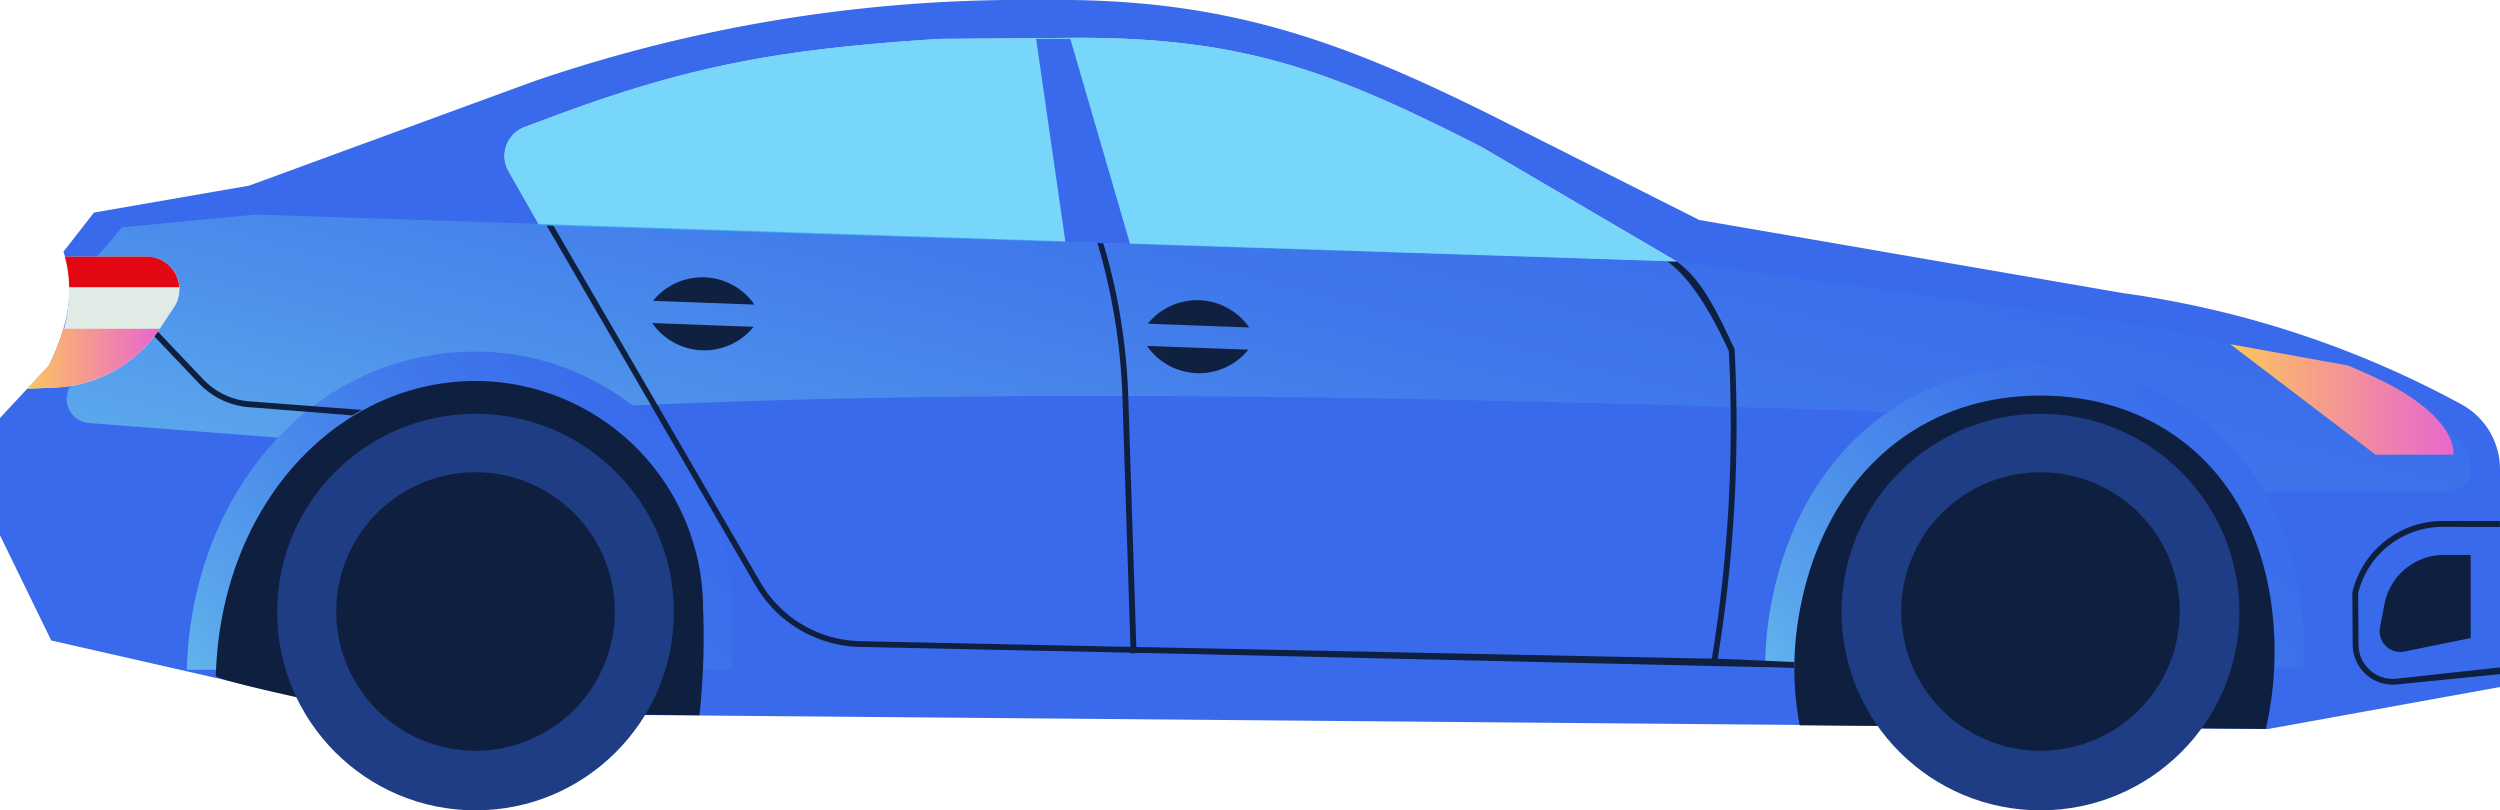 <svg xmlns="http://www.w3.org/2000/svg" xmlns:xlink="http://www.w3.org/1999/xlink" width="145" height="47" viewBox="0 0 145 47">
  <defs>
    <linearGradient id="linear-gradient" x1="1.129" y1="0.227" x2="-0.107" y2="0.763" gradientUnits="objectBoundingBox">
      <stop offset="0" stop-color="#386aeb"/>
      <stop offset="0.237" stop-color="#3a6deb"/>
      <stop offset="0.467" stop-color="#4079eb"/>
      <stop offset="0.695" stop-color="#4b8deb"/>
      <stop offset="0.92" stop-color="#5ba8ec"/>
      <stop offset="1" stop-color="#62b4ed"/>
    </linearGradient>
    <linearGradient id="linear-gradient-4" x1="1.003" y1="0.502" x2="0.011" y2="0.502" gradientUnits="objectBoundingBox">
      <stop offset="0" stop-color="#e967cd"/>
      <stop offset="0.33" stop-color="#ef83ab"/>
      <stop offset="1" stop-color="#fec55e"/>
    </linearGradient>
    <linearGradient id="linear-gradient-5" x1="1" y1="0.5" x2="0" y2="0.5" xlink:href="#linear-gradient-4"/>
  </defs>
  <g id="car" transform="translate(-172.125 -28.964)">
    <path id="Path_13190" data-name="Path 13190" d="M314.891,52.418a57.531,57.531,0,0,0-19.649-6.457l-24.563-4.239L259.324,36c-9.013-4.539-15.728-7.04-25.816-7.04h-2.48a87.475,87.475,0,0,0-27.955,4.726l-16.505,6.046-8.992,1.56-1.77,2.269c.658,1.927.389,4.123-.85,6.606l-2.831,3.038v6.808l2.973,6.1L193.509,70.3l110.163.945,13.453-2.435V56.18A4.283,4.283,0,0,0,314.891,52.418ZM203.4,42.019l-1.784-3.131a1.79,1.79,0,0,1,.935-2.555l1.686-.628c7.987-2.976,13.263-3.9,22.361-4.485l8.1-.064c9.61,0,14.832,1.971,23.419,6.367l11.265,6.609Z" fill="#386aeb"/>
    <path id="Path_13191" data-name="Path 13191" d="M291.652,50.736c-43.251-1.51-68.872-1.893-96.5,0v1.727l-18.607-1.434a1.4,1.4,0,0,1-.941-2.35h0l.111-.22a10.6,10.6,0,0,0,1.194-6.991l1.534-1.793,7.747-.74,82.43,2.726,25.628,3.514a55.6,55.6,0,0,1,19.1,6.284,2.556,2.556,0,0,1,1.315,2.249h0a1.282,1.282,0,0,1-1.281,1.283H291.652Z" transform="translate(0.763 2.473)" fill="url(#linear-gradient)"/>
    <g id="Group_4938" data-name="Group 4938" transform="translate(182.959 49.357)">
      <path id="Path_13193" data-name="Path 13193" d="M254.287,63.453a19.182,19.182,0,0,1,.15-2.449c1.2-9.123,7.4-15.018,15.811-15.018,8.08,0,14.005,5.391,15.1,13.733a21.618,21.618,0,0,1,.153,3.734Z" transform="translate(-162.735 -45.136)" fill="url(#linear-gradient)"/>
      <path id="Path_13194" data-name="Path 13194" d="M180.819,63.762c.308-10.524,7.5-18.457,16.746-18.457a14.929,14.929,0,0,1,14.9,14.923l0,1.149c0,.816.006,1.609-.012,2.385Z" transform="translate(-180.819 -45.305)" fill="url(#linear-gradient)"/>
    </g>
    <g id="Group_4939" data-name="Group 4939" transform="translate(180.9 42.023)">
      <path id="Path_13195" data-name="Path 13195" d="M269.935,65.107l0-.339-4.444-.195.045-.283a84.265,84.265,0,0,0,.935-17.625l-.031-.107c-1.105-2.376-1.938-4.021-3.322-5.019h-.54c1.318.955,2.452,2.815,3.535,5.133l.025.094a83.905,83.905,0,0,1-.953,17.588l-.034.215-.217,0-33.162-.674-.009-.237L231.3,49.279a34.935,34.935,0,0,0-1.449-8.824l-.343-.01a35.5,35.5,0,0,1,1.453,8.846l.47,14.593-.263,0-15.411-.327a6.867,6.867,0,0,1-5.782-3.4l-12.013-20.7-.4-.02L209.685,60.32a7.2,7.2,0,0,0,6.067,3.572l15.689.332,0,.044.6-.032Z" transform="translate(-174.639 -39.428)" fill="#0f1f3f"/>
      <path id="Path_13196" data-name="Path 13196" d="M185.028,48.8l5.792.463.556-.318-6.335-.485a4.154,4.154,0,0,1-2.857-1.283l-2.77-2.915-.245.235,2.771,2.915A4.5,4.5,0,0,0,185.028,48.8Z" transform="translate(-179.167 -38.229)" fill="#0f1f3f"/>
      <path id="Path_13197" data-name="Path 13197" d="M281.611,57.319l.021,3.039a2.329,2.329,0,0,0,2.567,2.3l5.977-.6v-.388l-6.011.653a1.955,1.955,0,0,1-1.532-.5,1.981,1.981,0,0,1-.663-1.469l-.024-2.978.007-.031a5.053,5.053,0,0,1,4.9-3.828l3.317.007v-.347h-3.317A5.384,5.384,0,0,0,281.611,57.319Z" transform="translate(-153.951 -36.018)" fill="#0f1f3f"/>
    </g>
    <g id="Group_4940" data-name="Group 4940" transform="translate(184.604 51.058)">
      <path id="Path_13198" data-name="Path 13198" d="M255.95,66.473a17.643,17.643,0,0,1-.162-5.586c1.035-7.91,6.3-13.537,14.126-13.537,6.813,0,12.378,4.343,13.414,12.253a20.353,20.353,0,0,1-.339,7.078Z" transform="translate(-164.047 -46.499)" fill="#0f1f3f"/>
      <path id="Path_13199" data-name="Path 13199" d="M182.178,63.77c.283-10,7.093-17.1,15.062-17.1a13.228,13.228,0,0,1,13.2,13.222,41.942,41.942,0,0,1-.212,6.164l-19.187-.147S182.169,64.081,182.178,63.77Z" transform="translate(-182.139 -46.668)" fill="#0f1f3f"/>
    </g>
    <g id="Group_4941" data-name="Group 4941" transform="translate(188.201 52.922)">
      <ellipse id="Ellipse_1219" data-name="Ellipse 1219" cx="11.504" cy="11.5" rx="11.504" ry="11.5" transform="translate(0 0.042)" fill="#1e3d84"/>
      <path id="Path_13200" data-name="Path 13200" d="M203.93,58.87a8.077,8.077,0,1,1-8.077-8.088A8.083,8.083,0,0,1,203.93,58.87Z" transform="translate(-184.349 -47.35)" fill="#0f1f3f"/>
    </g>
    <g id="Group_4942" data-name="Group 4942" transform="translate(278.935 52.922)">
      <ellipse id="Ellipse_1220" data-name="Ellipse 1220" cx="11.537" cy="11.5" rx="11.537" ry="11.5" transform="translate(0 0.042)" fill="#1e3d84"/>
      <path id="Path_13201" data-name="Path 13201" d="M276.768,58.87a8.077,8.077,0,1,1-8.077-8.088A8.083,8.083,0,0,1,276.768,58.87Z" transform="translate(-257.154 -47.35)" fill="#0f1f3f"/>
    </g>
    <path id="Path_13202" data-name="Path 13202" d="M286.615,54.755h1.548v4.821l-3.842.78a1.2,1.2,0,0,1-1.417-1.4l.253-1.333A3.521,3.521,0,0,1,286.615,54.755Z" transform="translate(27.262 6.395)" fill="#0f1f3f"/>
    <g id="Group_4943" data-name="Group 4943" transform="translate(301.483 48.93)">
      <path id="Path_13203" data-name="Path 13203" d="M282.773,46.2q.83.352,1.649.733c1.773.821,4.461,2.475,4.461,4.433h-4.532l-8.419-6.406Z" transform="translate(-275.932 -44.963)" fill="url(#linear-gradient-4)"/>
    </g>
    <g id="Group_4944" data-name="Group 4944" transform="translate(173.711 43.849)">
      <path id="Path_13204" data-name="Path 13204" d="M173.4,48.55l1.245-1.337a8.6,8.6,0,0,0,.928-6.322h4.757a1.894,1.894,0,0,1,1.594,2.913l-.847,1.267a7.7,7.7,0,0,1-6.1,3.418Z" transform="translate(-173.398 -40.891)" fill="#e0ebe5"/>
      <path id="Path_13205" data-name="Path 13205" d="M175.394,42.664a6.689,6.689,0,0,0-.252-1.773H179.9a1.883,1.883,0,0,1,1.875,1.773Z" transform="translate(-172.969 -40.891)" fill="#e30613"/>
      <path id="Path_13206" data-name="Path 13206" d="M174.643,46.382a12.431,12.431,0,0,0,.837-2.138h5.591a7.707,7.707,0,0,1-6.1,3.413l-1.571.061Z" transform="translate(-173.398 -40.06)" fill="url(#linear-gradient-5)"/>
    </g>
    <path id="Path_13207" data-name="Path 13207" d="M197.617,41.583l-1.784-3.131a1.79,1.79,0,0,1,.935-2.555l1.686-.628c7.987-2.976,13.263-3.9,22.361-4.485l8.1-.064c9.61,0,14.832,1.971,23.419,6.367L263.6,43.7Z" transform="translate(5.779 0.436)" fill="#3bc4f7" opacity="0.69"/>
    <path id="Path_13208" data-name="Path 13208" d="M222.333,30.771H220.35l1.7,11.779,3.749.119Z" transform="translate(11.87 0.448)" fill="#386aeb"/>
    <g id="Group_4945" data-name="Group 4945" transform="translate(238.649 46.374)">
      <path id="Path_13209" data-name="Path 13209" d="M225.509,45.04a3.678,3.678,0,0,0,5.882.218Z" transform="translate(-225.509 -42.387)" fill="#102041"/>
      <path id="Path_13210" data-name="Path 13210" d="M225.547,44.279a3.68,3.68,0,0,1,5.883.218Z" transform="translate(-225.5 -42.914)" fill="#102041"/>
    </g>
    <g id="Group_4946" data-name="Group 4946" transform="translate(209.953 45.047)">
      <path id="Path_13211" data-name="Path 13211" d="M202.481,43.977a3.679,3.679,0,0,0,5.882.22Z" transform="translate(-202.481 -41.324)" fill="#102041"/>
      <path id="Path_13212" data-name="Path 13212" d="M202.519,43.216a3.678,3.678,0,0,1,5.882.218Z" transform="translate(-202.472 -41.851)" fill="#102041"/>
    </g>
  </g>
</svg>
